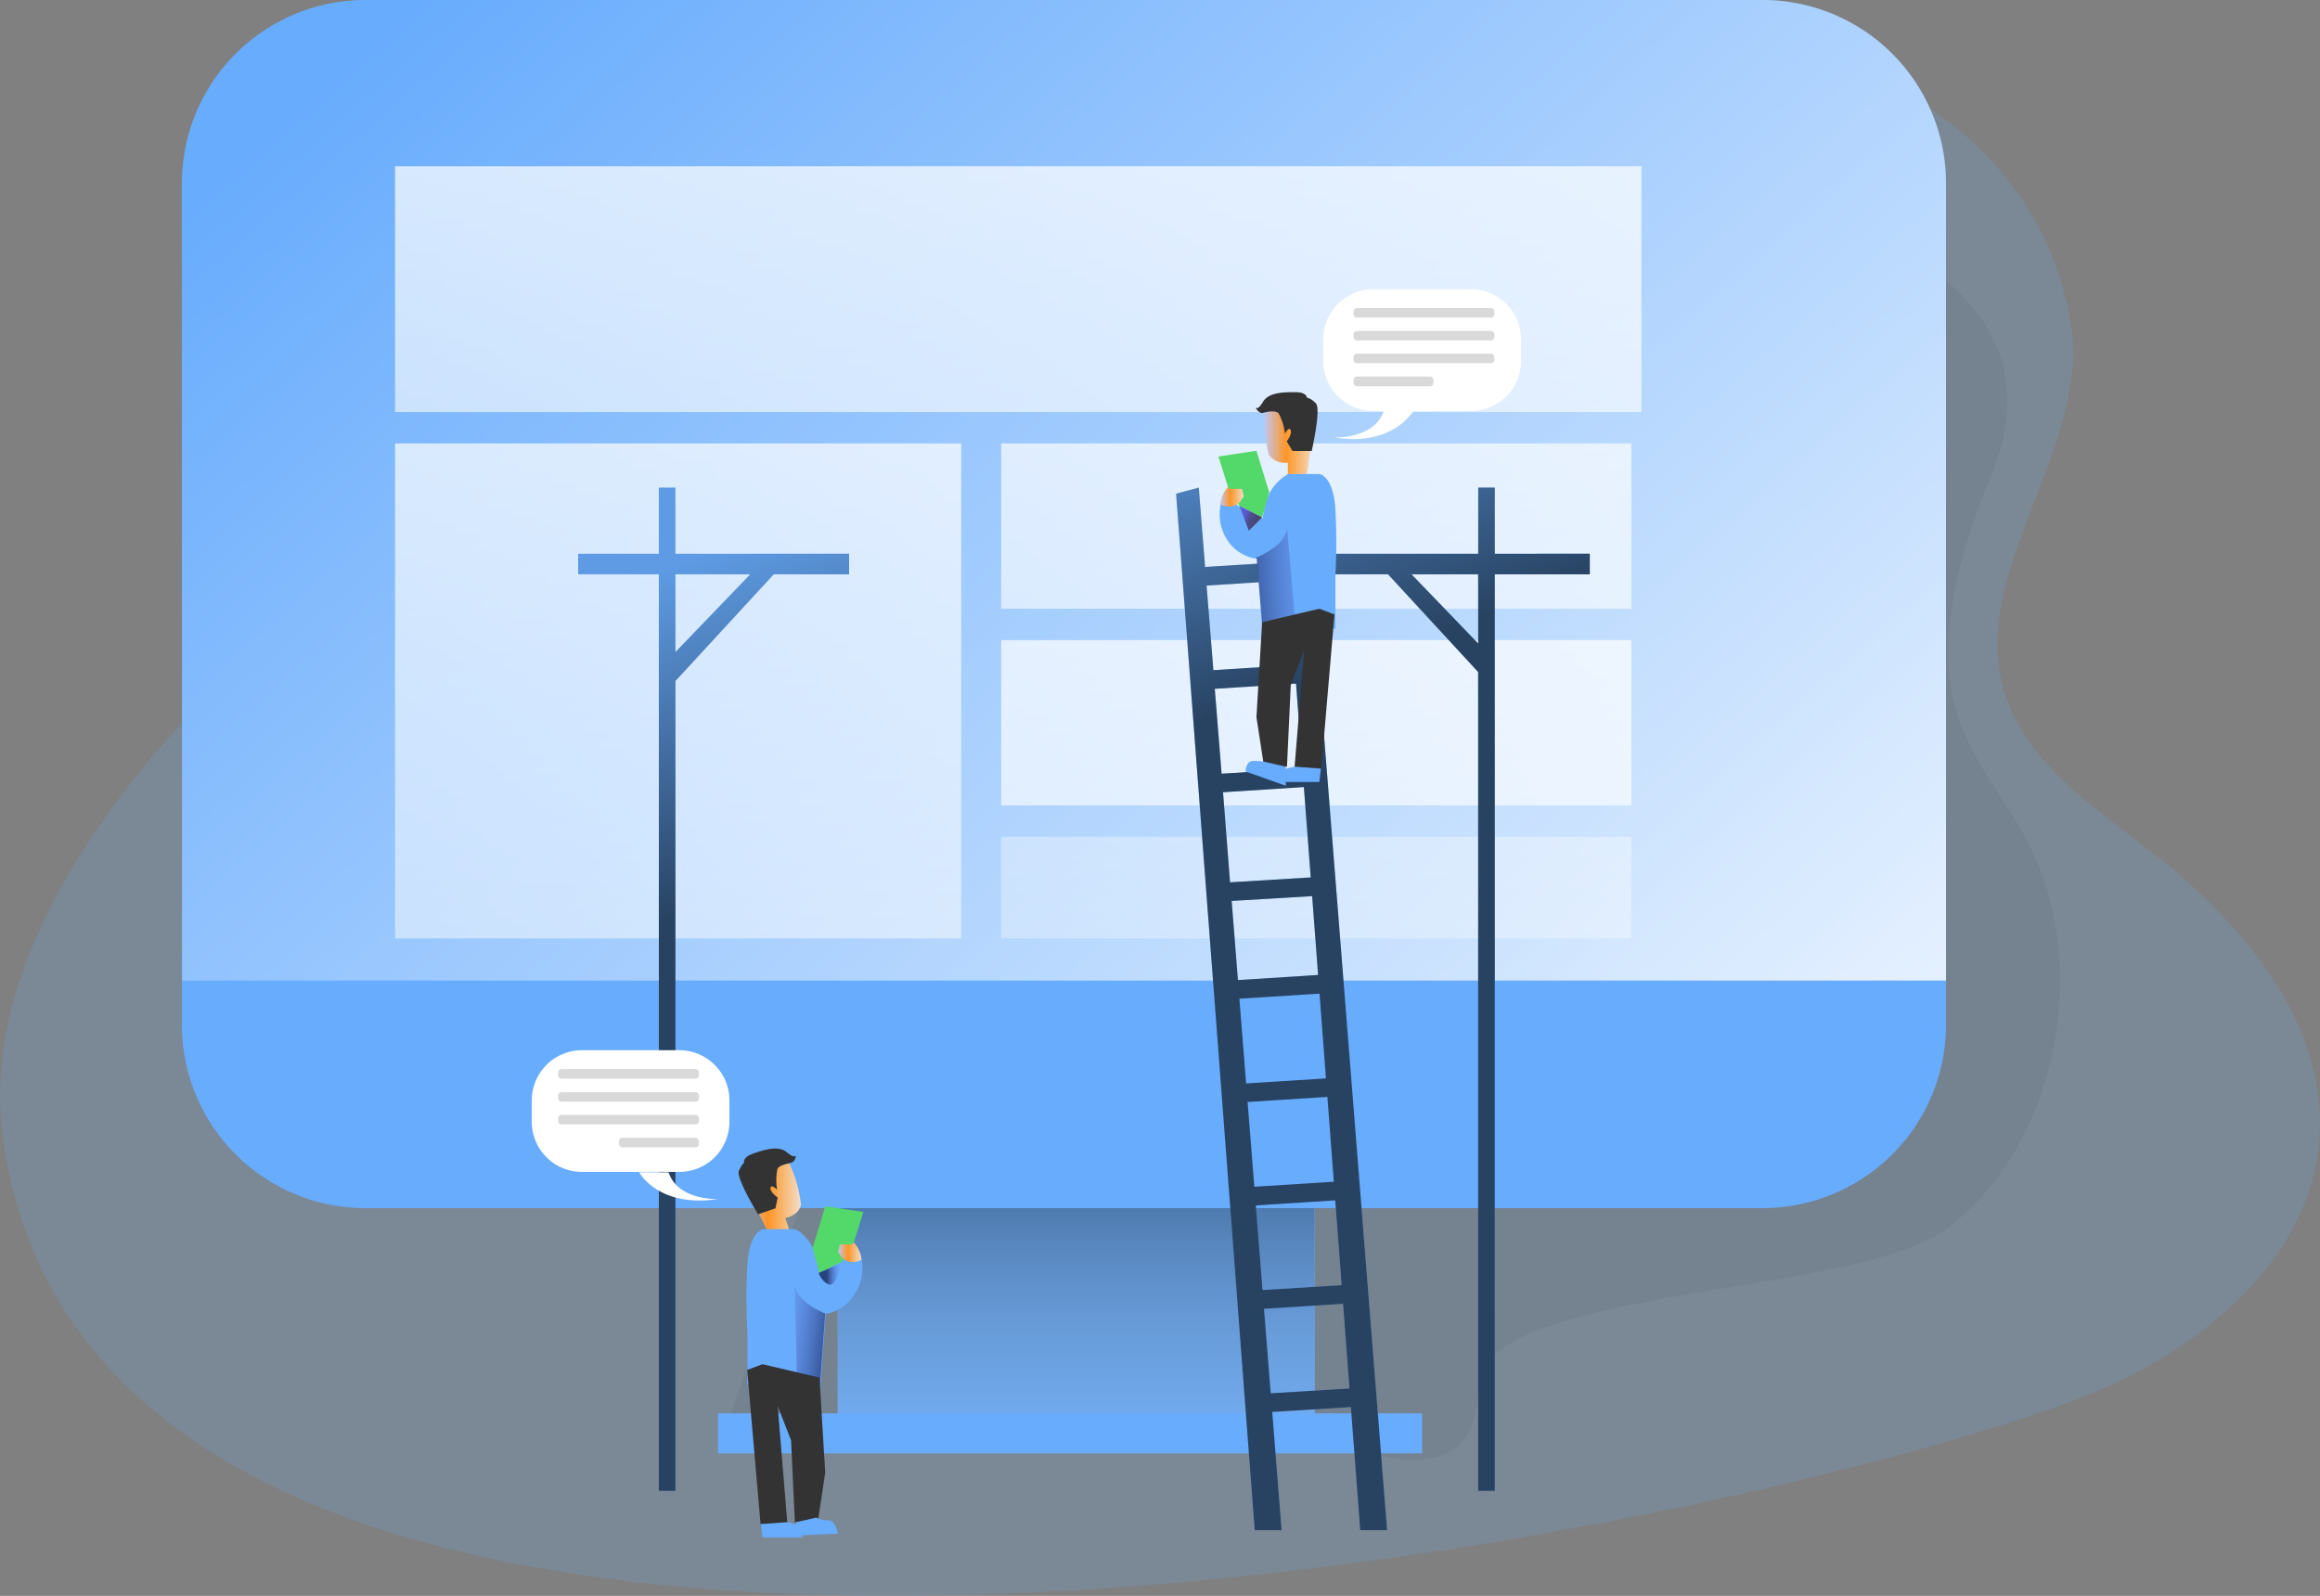 <svg xmlns="http://www.w3.org/2000/svg" xmlns:xlink="http://www.w3.org/1999/xlink" data-name="Layer 1" viewBox="0 0 823.74 566.7" id="BuildingWebsite"><rect x="0" y="0" width="823.74" height="566.7" fill="#808080" stroke="none"/><defs><linearGradient id="e" x1="382.12" x2="382.12" y1="410.38" y2="563.86" gradientUnits="userSpaceOnUse"><stop offset="0" stop-opacity=".4"></stop><stop offset="1" stop-color="#ffffff" stop-opacity="0" class="stopColorffffff svgShape"></stop></linearGradient><linearGradient id="a" x1="170.88" x2="679.23" y1="-23.34" y2="550.13" gradientUnits="userSpaceOnUse"><stop offset=".02" stop-color="#ffffff" stop-opacity="0" class="stopColorffffff svgShape"></stop><stop offset="1" stop-color="#ffffff" class="stopColorffffff svgShape"></stop></linearGradient><linearGradient id="f" x1="349.37" x2="367.46" y1="631.94" y2="-155" xlink:href="#a"></linearGradient><linearGradient id="g" x1="229.96" x2="248.05" y1="716.09" y2="-70.85" xlink:href="#a"></linearGradient><linearGradient id="h" x1="455.61" x2="473.7" y1="698.25" y2="-88.69" xlink:href="#a"></linearGradient><linearGradient id="i" x1="455.23" x2="473.32" y1="784.74" y2="-2.2" xlink:href="#a"></linearGradient><linearGradient id="j" x1="461.1" x2="479.19" y1="587.79" y2="-199.14" xlink:href="#a"></linearGradient><linearGradient id="b" x1="536.01" x2="332.05" y1="592.9" y2="45.52" gradientUnits="userSpaceOnUse"><stop offset=".58"></stop><stop offset=".78" stop-opacity=".16"></stop></linearGradient><linearGradient id="k" x1="370.59" x2="166.63" y1="654.54" y2="107.15" xlink:href="#b"></linearGradient><linearGradient id="l" x1="613.77" x2="409.81" y1="563.93" y2="16.54" xlink:href="#b"></linearGradient><linearGradient id="c" x1="449.44" x2="467.16" y1="170.77" y2="170.77" gradientUnits="userSpaceOnUse"><stop offset="0" stop-color="#c4c5ec" class="stopColorecc4d7 svgShape"></stop><stop offset=".42" stop-color="#fe9526" class="stopColorefd4d1 svgShape"></stop><stop offset="1" stop-color="#f2dec9" class="stopColorf2eac9 svgShape"></stop></linearGradient><linearGradient id="m" x1="433.56" x2="441.9" y1="192.47" y2="192.47" xlink:href="#c"></linearGradient><linearGradient id="n" x1="437.46" x2="454.04" y1="182.41" y2="188.75" gradientUnits="userSpaceOnUse"><stop offset="0" stop-color="#68acfd" class="stopColor68e1fd svgShape"></stop><stop offset=".01" stop-color="#167ffc" class="stopColor67ddf9 svgShape"></stop><stop offset=".12" stop-color="#5c5ece" class="stopColor5cb3ce svgShape"></stop><stop offset=".24" stop-color="#595bd4" class="stopColor538ea9 svgShape"></stop><stop offset=".37" stop-color="#4c4d8b" class="stopColor4c718b svgShape"></stop><stop offset=".5" stop-color="#464773" class="stopColor465a73 svgShape"></stop><stop offset=".63" stop-color="#424363" class="stopColor424a63 svgShape"></stop><stop offset=".79" stop-color="#404059" class="stopColor404059 svgShape"></stop><stop offset=".99" stop-color="#3d3d56" class="stopColor3f3d56 svgShape"></stop></linearGradient><linearGradient id="d" x1="421.12" x2="472.68" y1="221.83" y2="218.96" gradientUnits="userSpaceOnUse"><stop offset=".36" stop-color="#00012e" class="stopColor00272e svgShape"></stop><stop offset="1" stop-color="#696beb" stop-opacity="0" class="stopColor69b9eb svgShape"></stop></linearGradient><linearGradient id="o" x1="264.4" x2="284.66" y1="440.44" y2="440.44" xlink:href="#c"></linearGradient><linearGradient id="p" x1="297.8" x2="306.13" y1="460.74" y2="460.74" xlink:href="#c"></linearGradient><linearGradient id="q" x1="308.7" x2="273.72" y1="493.61" y2="489.24" xlink:href="#d"></linearGradient><linearGradient id="r" x1="290.96" x2="299.09" y1="468.46" y2="468.46" xlink:href="#d"></linearGradient></defs><path fill="#68acfd" d="M735.14 114.12c7.87 44.81-37.12 89-23.22 132.28 8 25 32 40.59 52.69 56.67 32.88 25.5 63.22 62.55 58.68 103.91-4.91 44.61-47.39 76.15-89.61 91.36-158.37 57-700.71 157.13-732.82-95.62-6.12-48.31 21.63-96.18 52.77-133.62C78.4 239.33 216.37 105.53 266.8 80.55c224.64-111.31 445.16-98.33 468.34 33.57Z" opacity=".18" class="color68e1fd svgShape"></path><path fill="#000005" d="M459.96 49.43s297-2.59 247.18 118.9c-38.59 94 5.51 100.89 19.3 146.35s-2.22 97.25-35.48 121.79-166.13 20.2-166.13 56.57-37 23.07-37 23.07h-232.9l42.54-128.28Z" opacity=".05" class="color000405 svgShape"></path><path fill="#68acfd" d="M254.93 501.86h250.01v14.25H254.93zM297.47 387.82h169.28v114.04H297.47z" class="color68e1fd svgShape"></path><path fill="#68acfd" d="M297.47 387.82h169.28v114.04H297.47z" class="color68e1fd svgShape"></path><path fill="url(#e)" style="isolation:isolate" d="M297.47 387.82h169.28v114.04H297.47z"></path><path fill="#68acfd" d="M690.96 65.18v298.66A65.16 65.16 0 0 1 625.74 429h-496a65.16 65.16 0 0 1-65.16-65.16V65.18A65.17 65.17 0 0 1 129.74 0h496a65.18 65.18 0 0 1 65.22 65.18Z" class="color68e1fd svgShape"></path><path fill="url(#a)" d="M691.22 81.25v283H64.91v-283a65.17 65.17 0 0 1 65.16-65.18H626a65.18 65.18 0 0 1 65.22 65.18Z" transform="translate(-.26 -16.07)" style="isolation:isolate"></path><path fill="url(#f)" style="isolation:isolate" d="M140.27 59.05h442.54v87.27H140.27z"></path><path fill="url(#g)" style="isolation:isolate" d="M140.27 157.46h201.02v175.77H140.27z"></path><path fill="url(#h)" style="isolation:isolate" d="M355.49 157.46h223.75v58.7H355.49z"></path><path fill="url(#i)" style="isolation:isolate" d="M355.49 227.3h223.75V286H355.49z"></path><path fill="url(#j)" style="isolation:isolate" d="M355.49 297.14h223.75v36.09H355.49z"></path><path fill="#68acfd" d="M482.96 543.37h9.55l-29.39-370.23-8.07 2.17 1.83 24.19-29 1.83-2.23-28.19-8.07 2.17 27.92 368.06h9.55l-3.33-42 28-1.72-.42-6.63-28.11 1.73-2.39-30 28.74-1.82-.41-6.63-28.85 1.78-2.38-30.05 28.18-1.79Zm-54.55-335.44 29-1.85 2.28 30.06-28.87 1.83Zm2.91 36.66 28.85-1.85 2.28 30.19-28.71 1.8Zm2.93 36.73 28.7-1.84 2.44 32.09-28.65 1.74Zm3.06 38.6 28.58-1.71 2.12 28-28.47 1.81Zm2.75 34.72 28.45-1.81 2.28 30.1-28.34 1.79Zm5.31 66.77-2.4-30.1 28.33-1.81 2.28 30.12ZM239.82 196.65v-23.51h-5.89v23.51h-28.65v7.28h28.65v325.49h5.89V241.83l34.92-37.9h26.74v-7.32Zm0 34.89v-27.61h26.56ZM530.74 196.65v-23.51h-5.89v23.51h-56.59v7.28h24.57l32 34.7v290.79h5.91V203.93h33.74v-7.32Zm-5.89 31.87-23.67-24.59h23.65Z" class="color68e1fd svgShape"></path><g opacity=".61" fill="#000000" class="color000000 svgShape"><path fill="url(#b)" d="M483.22 559.44h9.55l-29.39-370.23-8.07 2.17 1.83 24.19-29 1.83-2.23-28.19-8.07 2.17 27.92 368.06h9.55l-3.33-42 28-1.72-.42-6.63-28.11 1.73-2.39-30L477.8 479l-.41-6.63-28.85 1.78-2.38-30.05 28.18-1.79ZM428.67 224l29-1.85 2.28 30.06-28.87 1.83Zm2.91 36.66 28.85-1.85 2.28 30.19-28.71 1.8Zm2.93 36.73 28.7-1.84 2.44 32.09-28.65 1.74Zm3.06 38.6 28.58-1.71 2.12 28-28.47 1.81Zm2.75 34.72 28.45-1.81 2.28 30.1-28.34 1.79Zm5.31 66.77-2.4-30.1 28.33-1.81 2.28 30.12Z" transform="translate(-.26 -16.07)"></path><path fill="url(#k)" d="M240.08 212.72v-23.51h-5.89v23.51h-28.65V220h28.65v325.49h5.89V257.9L275 220h26.74v-7.32Zm0 34.89V220h26.56Z" transform="translate(-.26 -16.07)"></path><path fill="url(#l)" d="M531 212.72v-23.51h-5.89v23.51h-56.59V220h24.57l32 34.7v290.79H531V220h33.74v-7.32Zm-5.89 31.87L501.44 220h23.65Z" transform="translate(-.26 -16.07)"></path></g><path fill="#68acfd" d="m469.14 271.57-.68 6.1h-14.09s-1.15-3.52 1.42-4.4a24 24 0 0 1 4.34-1.09Z" class="color68e1fd svgShape"></path><path fill="url(#c)" d="M449.75 161.3a45.81 45.81 0 0 0 1 16.33 7.21 7.21 0 0 0 6.77 2.71v4.06h6.78l2.84-20.32s-10.61-13.55-17.39-2.78Z" transform="translate(-.26 -16.07)"></path><path fill="#333333" d="M454.24 147.26a20.15 20.15 0 0 1 2 6.78s1.35-2.71 2-1.36-1.35 4.07-1.35 4.07l2 3.38h6.85s3.39-14.83 1.49-16.87-3.18-2-3.18-2 0-2-4.07-2-9.48 0-11.51 3.39-2.71 2-2.71 2 1.15 2.51 2.91 1.9c.42-.1 4.89-1.32 5.57.71Z" class="color333333 svgShape"></path><path fill="#68acfd" d="M457.28 168.33h11.39s4.81 1 5.48 12.53a227.52 227.52 0 0 1 0 23.65v18.9l-5.48-1.83-20.33 4.54-2-27.71a14.65 14.65 0 0 1-10.46-6.48 16.83 16.83 0 0 1-1.76-15.24l14.15 7.45.75-4a17 17 0 0 1 6.77-10.78Z" class="color68e1fd svgShape"></path><path fill="#53d86a" d="m436.01 172.94-3.38-10.84 13.48-2.04 4.54 14.77-2.51 8.88-8.06-4.07-4.07-6.7z" class="colorfcfdff svgShape"></path><path fill="url(#m)" d="M433.56 195.1a10.67 10.67 0 0 1 2.71-6.09l.68.67h4.27l.68 2.65-1.56 2.23a5.88 5.88 0 0 1-6.78.54Z" transform="translate(-.26 -16.07)"></path><path fill="url(#n)" d="m440.08 179.64 3.32 8.81 4.74-4.74-8.06-4.07z"></path><path fill="url(#d)" d="M446.37 214s10.84-4.07 10.84-10.84l2.72 31.11L448.4 237Z" opacity=".61" transform="translate(-.26 -16.07)"></path><path fill="#333333" d="m448.14 220.9-2.03 33.74 2.71 17.61h8.13l1.35-29.06 4.74-12.2-3.38 41.26 9.48.68 4.67-54.74-5.35-2.03-20.32 4.74z" class="color333333 svgShape"></path><path fill="#68acfd" d="M456.54 272.25v6.78l-14.29-5.1s0-3.73 2.77-3.73a23.09 23.09 0 0 1 4.47.41ZM270.04 539.85l.7 6.08h14.1s1.15-3.52-1.43-4.4a23.05 23.05 0 0 0-4.33-1.08Z" class="color68e1fd svgShape"></path><path fill="url(#o)" d="M280.05 428.28a46 46 0 0 1 4.61 15.59c-.81 3.86-5.56 4.74-5.56 4.74l1.29 3.86-6.77 2.37-9.22-18.29s5.76-16.33 15.65-8.27Z" transform="translate(-.26 -16.07)"></path><path fill="#333333" d="M275.93 415.67a19.73 19.73 0 0 0 0 6.77s-2.17-2.1-2.37-.61 2.57 3.39 2.57 3.39l-.81 3.86-6.16 2.1s-8-13-6.78-15.51 1.83-2.78 1.83-2.78-.68-1.9 3.18-3.25 9-3 12-.47 3.18 1 3.18 1 0 2.71-2.17 2.78c.21.28-4.47.55-4.47 2.72Z" class="color333333 svgShape"></path><path fill="#68acfd" d="M282.23 436.47h-11.38s-4.81 1-5.49 12.53a227.33 227.33 0 0 0 0 23.64v18.9l5.49-1.83 20.32 4.54 2-27.7a14.78 14.78 0 0 0 10.23-6.91 16.91 16.91 0 0 0 1.76-15.25L291 451.84l-.75-4a17 17 0 0 0-6.77-10.77Z" class="color68e1fd svgShape"></path><path fill="#53d86a" d="m303.17 441.14 3.38-10.77-13.55-2.03-4.47 14.77 2.44 8.87 8.13-4.06 4.07-6.78z" class="colorfcfdff svgShape"></path><path fill="url(#p)" d="M306.13 463.38a10.57 10.57 0 0 0-2.71-6.1l-.67.68h-4.27l-.68 2.64 1.56 2.23a5.88 5.88 0 0 0 6.77.55Z" transform="translate(-.26 -16.07)"></path><path fill="url(#q)" d="M293.26 482.48s-10.84-4.06-10.84-10.84l.88 36.72 7.93 1.76Z" opacity=".61" transform="translate(-.26 -16.07)"></path><path fill="#333333" d="m290.97 489.17 2.03 33.74-2.64 17.61h-8.13l-1.35-29.06-4.75-12.2 3.39 41.26-9.48.68-4.74-54.74 5.41-2.03 20.26 4.74z" class="color333333 svgShape"></path><path fill="#68acfd" d="M282.64 540.52v4.75l14.83-.68s-.67-4.74-3.38-4.74a8.28 8.28 0 0 1-4.2-.95Z" class="color68e1fd svgShape"></path><path fill="#ffffff" d="M522.25 145.93h-34.62a17.82 17.82 0 0 1-17.81-17.82v-7.59a17.81 17.81 0 0 1 17.81-17.81h34.62a17.81 17.81 0 0 1 17.82 17.81v7.59a17.82 17.82 0 0 1-17.82 17.82Z" class="colorffffff svgShape"></path><path fill="#ffffff" d="M473.81 155.32s14.16.68 17.55-9.48h10.5s-7.04 12.87-28.05 9.48Z" class="colorffffff svgShape"></path><path fill="#020202" d="M482.07 125.46h47.56a1.22 1.22 0 0 1 1.22 1.22v.95a1.22 1.22 0 0 1-1.22 1.22h-47.56a1.22 1.22 0 0 1-1.22-1.22v-.95a1.22 1.22 0 0 1 1.22-1.22ZM482.07 133.59h47.56a1.22 1.22 0 0 1 1.22 1.22v.95a1.22 1.22 0 0 1-1.22 1.22h-47.56a1.22 1.22 0 0 1-1.22-1.22v-.95a1.22 1.22 0 0 1 1.22-1.22ZM482.07 141.65h47.56a1.22 1.22 0 0 1 1.22 1.22v.95a1.22 1.22 0 0 1-1.22 1.22h-47.56a1.22 1.22 0 0 1-1.22-1.22v-.95a1.22 1.22 0 0 1 1.22-1.22ZM482.07 149.78H508a1.22 1.22 0 0 1 1.21 1.22v1a1.22 1.22 0 0 1-1.21 1.22h-25.93a1.22 1.22 0 0 1-1.22-1.22v-1a1.22 1.22 0 0 1 1.22-1.22Z" opacity=".15" transform="translate(-.26 -16.07)" style="isolation:isolate" class="color020202 svgShape"></path><path fill="#ffffff" d="M206.63 416.14h34.62a17.8 17.8 0 0 0 17.74-17.48v-7.92a17.81 17.81 0 0 0-17.81-17.81h-34.55a17.82 17.82 0 0 0-17.82 17.82v7.92a17.82 17.82 0 0 0 17.82 17.47ZM254.93 425.76s-14.16.68-17.55-9.48h-10.43s6.79 12.73 27.98 9.48Z" class="colorffffff svgShape"></path><path fill="#020202" d="M247.2 399.09h-47.56a1.22 1.22 0 0 1-1.22-1.22v-.95a1.22 1.22 0 0 1 1.22-1.22h47.56a1.22 1.22 0 0 1 1.22 1.22v.95a1.22 1.22 0 0 1-1.22 1.22ZM247.2 407.28h-47.56a1.22 1.22 0 0 1-1.22-1.22v-.95a1.22 1.22 0 0 1 1.22-1.21h47.56a1.22 1.22 0 0 1 1.22 1.21v.95a1.22 1.22 0 0 1-1.22 1.22ZM247.2 415.34h-47.56a1.22 1.22 0 0 1-1.22-1.21v-.95a1.22 1.22 0 0 1 1.22-1.22h47.56a1.22 1.22 0 0 1 1.22 1.22v.95a1.22 1.22 0 0 1-1.22 1.21ZM247.2 423.47h-25.95a1.22 1.22 0 0 1-1.22-1.22v-.94a1.22 1.22 0 0 1 1.22-1.22h25.95a1.22 1.22 0 0 1 1.22 1.22v.94a1.22 1.22 0 0 1-1.22 1.22Z" opacity=".15" transform="translate(-.26 -16.07)" style="isolation:isolate" class="color020202 svgShape"></path><path fill="url(#r)" d="M299.09 464.66s-2 8.81-4.74 7.46a6.76 6.76 0 0 1-3.39-4.07Z" opacity=".61" transform="translate(-.26 -16.07)"></path></svg>